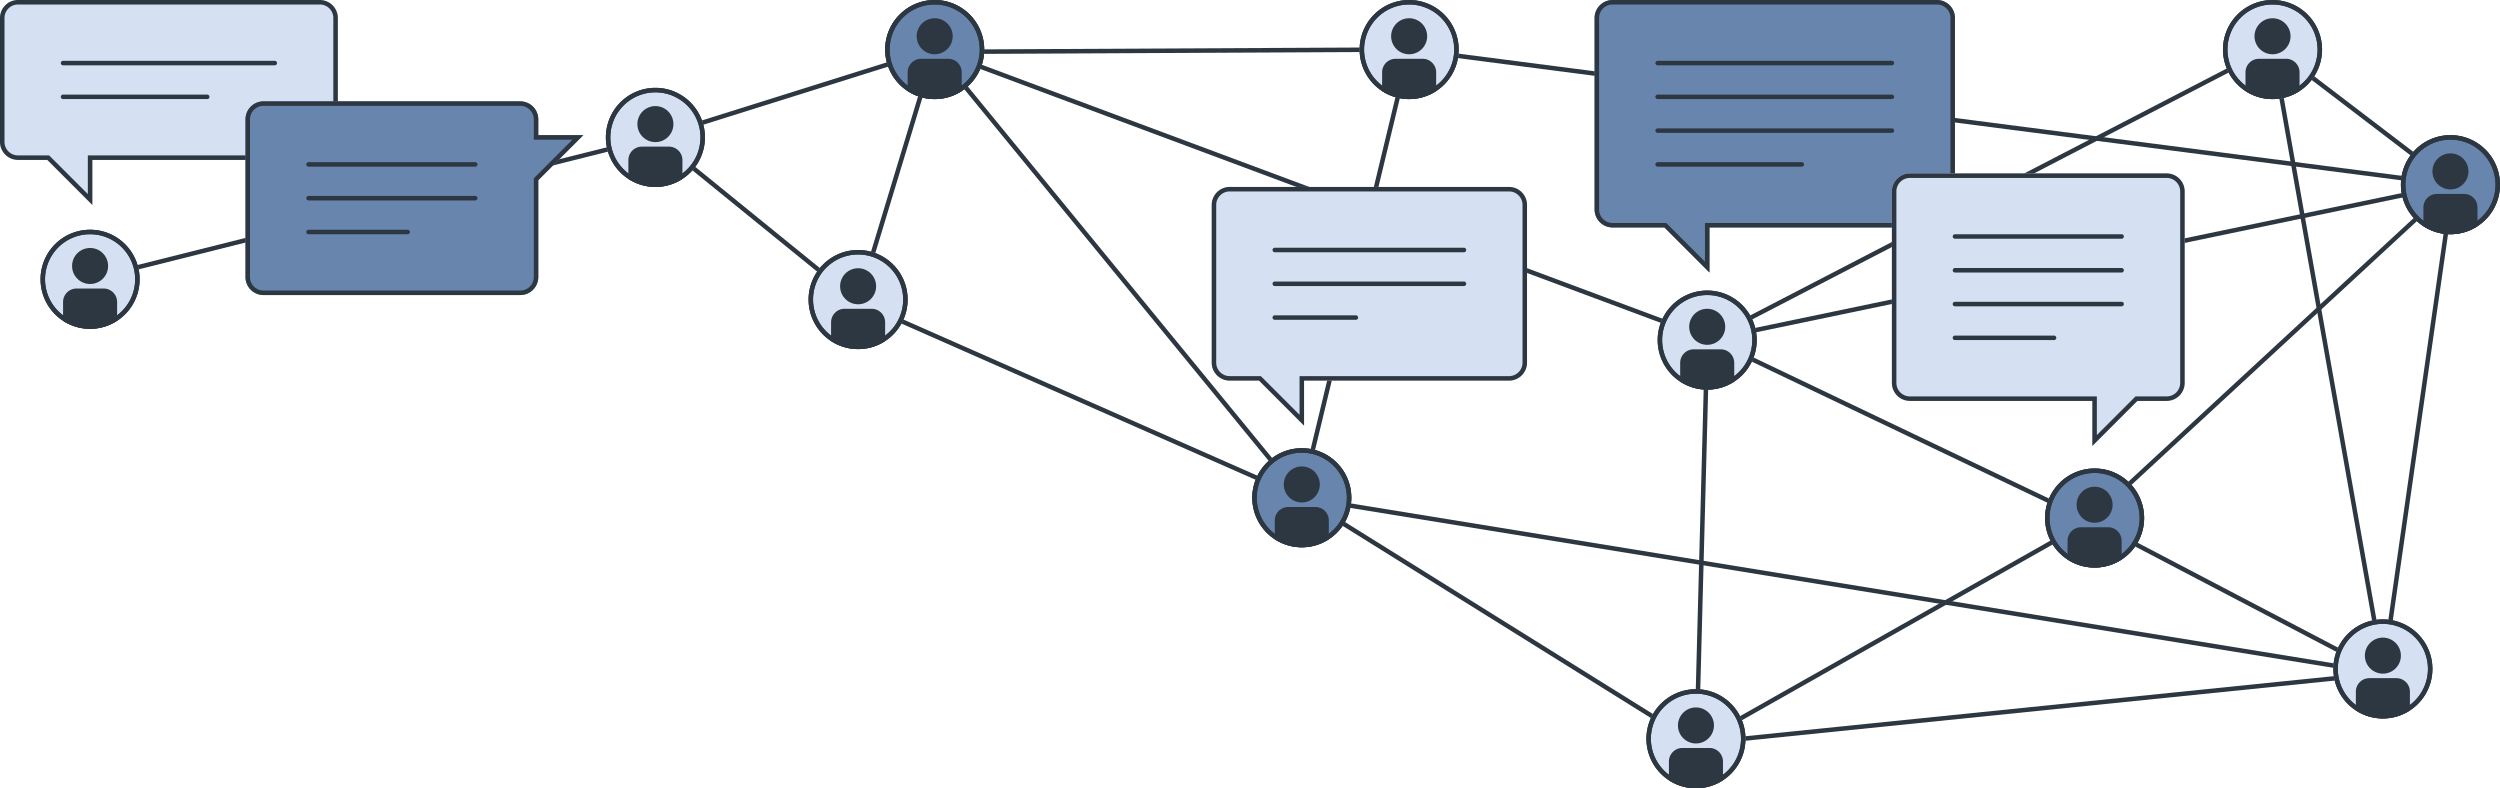 
<svg id="outline_layer_1_" data-name="outline (layer 1)" xmlns="http://www.w3.org/2000/svg" viewBox="0 0 1110 350">
  <rect fill="#2d3741" x="742.17" y="85" width="282.67" height="2" transform="translate(59.49 416.11) rotate(-27.39)"/>
  <rect fill="#2d3741" x="1032.5" y="18.84" width="2" height="280.32" transform="translate(-11.88 183.11) rotate(-10.07)"/>
  <rect fill="#2d3741" x="1048" y="1.2" width="2" height="100.6" transform="translate(371.99 854.44) rotate(-52.67)"/>
  <rect fill="#2d3741" x="500" y="120" width="203.66" height="2" transform="translate(343.21 677.74) rotate(-76.45)"/>
  <rect fill="#2d3741" x="739.83" y="279.05" width="203.34" height="2" transform="translate(-28.82 450.6) rotate(-29.49)"/>
  <rect fill="#2d3741" x="993" y="193.36" width="2" height="144.47" transform="translate(297.73 1023.08) rotate(-62.37)"/>
  <rect fill="#2d3741" x="843" y="95.75" width="2" height="190.59" transform="translate(308.03 870.44) rotate(-64.48)"/>
  <rect fill="#2d3741" x="417" y="21.5" width="208.66" height="2" transform="translate(-0.1 2.55) rotate(-0.28)"/>
  <rect fill="#2d3741" x="36.11" y="91.5" width="258.79" height="2" transform="translate(-17.53 43.03) rotate(-14.08)"/>
  <rect fill="#2d3741" x="339.43" y="77.05" width="117.14" height="2" transform="translate(207.87 436.3) rotate(-73.14)"/>
  <rect fill="#2d3741" x="478.5" y="69.89" width="2" height="215.32" transform="translate(123.52 544.6) rotate(-66.2)"/>
  <rect fill="#2d3741" x="335" y="39.58" width="2" height="115.94" transform="translate(48.45 296.87) rotate(-50.92)"/>
  <rect fill="#2d3741" x="585.5" y="-97.05" width="2" height="366.11" transform="translate(300.87 605.42) rotate(-69.54)"/>
  <rect fill="#2d3741" x="664.67" y="239.94" width="181.94" height="2" transform="translate(494.87 989.97) rotate(-88.49)"/>
  <rect fill="#2d3741" x="901.23" y="154.5" width="216.54" height="2" transform="translate(162.59 726.48) rotate(-42.74)"/>
  <rect fill="#2d3741" x="664.5" y="172.44" width="2" height="206.22" transform="translate(79.6 694.52) rotate(-58.06)"/>
  <rect fill="#2d3741" x="752.21" y="313.6" width="306.57" height="2" transform="translate(-27.26 93.56) rotate(-5.83)"/>
  <rect fill="#2d3741" x="963.85" y="189.55" width="219.3" height="2" transform="translate(732.91 1226.26) rotate(-81.86)"/>
  <rect fill="#2d3741" x="856.33" y="-181.6" width="2" height="467.21" transform="translate(695.66 895.55) rotate(-82.62)"/>
  <rect fill="#2d3741" x="817" y="16.89" width="2" height="486.31" transform="translate(429.97 1025.67) rotate(-80.76)"/>
  <rect fill="#2d3741" x="288.01" y="40.5" width="129.99" height="2" transform="translate(3.79 107.73) rotate(-17.44)"/>
  <rect fill="#2d3741" x="495.5" y="-7.12" width="2" height="257.24" transform="translate(35.41 342.12) rotate(-39.32)"/>
  <rect fill="#2d3741" x="754.44" y="115.5" width="338.12" height="2" transform="translate(-4.33 191.02) rotate(-11.78)"/>
  <path fill="#6885ad" d="M860,0H716a8,8,0,0,0-8,8V93a8,8,0,0,0,8,8h23l20,20V101H860a8,8,0,0,0,8-8V8A8,8,0,0,0,860,0Z"/>
  <path fill="#2d3741" d="M860,2a6,6,0,0,1,6,6V93a6,6,0,0,1-6,6H757v17.17L740.41,99.59l-.58-.59H716a6,6,0,0,1-6-6V8a6,6,0,0,1,6-6H860m0-2H716a8,8,0,0,0-8,8V93a8,8,0,0,0,8,8h23l20,20V101H860a8,8,0,0,0,8-8V8a8,8,0,0,0-8-8Z"/>
  <path fill="#2d3741" d="M840,29H736a1,1,0,0,1,0-2H840a1,1,0,0,1,0,2Z"/>
  <path fill="#2d3741" d="M840,44H736a1,1,0,0,1,0-2H840a1,1,0,0,1,0,2Z"/>
  <path fill="#2d3741" d="M840,59H736a1,1,0,0,1,0-2H840a1,1,0,0,1,0,2Z"/>
  <path fill="#2d3741" d="M800,74H736a1,1,0,0,1,0-2h64a1,1,0,0,1,0,2Z"/>
  <path fill="#d5e1f2" d="M670,83H546a8,8,0,0,0-8,8v70a8,8,0,0,0,8,8h13l20,20V169h91a8,8,0,0,0,8-8V91A8,8,0,0,0,670,83Z"/>
  <path fill="#2d3741" d="M670,85a6,6,0,0,1,6,6v70a6,6,0,0,1-6,6H577v17.17l-16.59-16.58-.58-.59H546a6,6,0,0,1-6-6V91a6,6,0,0,1,6-6H670m0-2H546a8,8,0,0,0-8,8v70a8,8,0,0,0,8,8h13l20,20V169h91a8,8,0,0,0,8-8V91a8,8,0,0,0-8-8Z"/>
  <line fill="#d5e1f2" x1="650" y1="111" x2="566" y2="111"/>
  <path fill="#2d3741" d="M650,112H566a1,1,0,0,1,0-2h84a1,1,0,0,1,0,2Z"/>
  <line fill="#d5e1f2" x1="650" y1="126" x2="566" y2="126"/>
  <path fill="#2d3741" d="M650,127H566a1,1,0,0,1,0-2h84a1,1,0,0,1,0,2Z"/>
  <line fill="#d5e1f2" x1="602" y1="141" x2="566" y2="141"/>
  <path fill="#2d3741" d="M602,142H566a1,1,0,0,1,0-2h36a1,1,0,0,1,0,2Z"/>
  <path fill="#d5e1f2" d="M142,0H8A8,8,0,0,0,0,8V63a8,8,0,0,0,8,8H21L41,91V71H142a8,8,0,0,0,8-8V8A8,8,0,0,0,142,0Z"/>
  <path fill="#2d3741" d="M142,2a6,6,0,0,1,6,6V63a6,6,0,0,1-6,6H39V86.17L22.41,69.59,21.83,69H8a6,6,0,0,1-6-6V8A6,6,0,0,1,8,2H142m0-2H8A8,8,0,0,0,0,8V63a8,8,0,0,0,8,8H21L41,91V71H142a8,8,0,0,0,8-8V8a8,8,0,0,0-8-8Z"/>
  <line fill="#d5e1f2" x1="122" y1="28" x2="28" y2="28"/>
  <path fill="#2d3741" d="M122,29H28a1,1,0,0,1,0-2h94a1,1,0,0,1,0,2Z"/>
  <line fill="#d5e1f2" x1="92" y1="43" x2="28" y2="43"/>
  <path fill="#2d3741" d="M92,44H28a1,1,0,0,1,0-2H92a1,1,0,0,1,0,2Z"/>
  <circle fill="#6885ad" cx="415" cy="22" r="22"/>
  <path fill="#2d3741" d="M415,2a20,20,0,1,1-20,20A20,20,0,0,1,415,2m0-2a22,22,0,1,0,22,22A22,22,0,0,0,415,0Z"/>
  <circle fill="#2d3741" cx="415" cy="16.1" r="8"/>
  <path fill="#2d3741" d="M421,26.1H409a6,6,0,0,0-6,6v8.33a22,22,0,0,0,24,0V32.1A6,6,0,0,0,421,26.1Z"/>
  <path fill="#2d3741" d="M415,2a20,20,0,1,1-20,20A20,20,0,0,1,415,2m0-2a22,22,0,1,0,22,22A22,22,0,0,0,415,0Z"/>
  <circle fill="#d5e1f2" cx="291" cy="61" r="22"/>
  <path fill="#2d3741" d="M291,41a20,20,0,1,1-20,20,20,20,0,0,1,20-20m0-2a22,22,0,1,0,22,22,22,22,0,0,0-22-22Z"/>
  <circle fill="#2d3741" cx="291" cy="55.1" r="8"/>
  <path fill="#2d3741" d="M297,65.1H285a6,6,0,0,0-6,6v8.33a22,22,0,0,0,24,0V71.1A6,6,0,0,0,297,65.1Z"/>
  <path fill="#2d3741" d="M291,41a20,20,0,1,1-20,20,20,20,0,0,1,20-20m0-2a22,22,0,1,0,22,22,22,22,0,0,0-22-22Z"/>
  <circle fill="#d5e1f2" cx="40" cy="124" r="22"/>
  <path fill="#2d3741" d="M40,104a20,20,0,1,1-20,20,20,20,0,0,1,20-20m0-2a22,22,0,1,0,22,22,22,22,0,0,0-22-22Z"/>
  <circle fill="#2d3741" cx="40" cy="118.1" r="8"/>
  <path fill="#2d3741" d="M46,128.1H34a6,6,0,0,0-6,6v8.33a22,22,0,0,0,24,0V134.1A6,6,0,0,0,46,128.1Z"/>
  <path fill="#2d3741" d="M40,104a20,20,0,1,1-20,20,20,20,0,0,1,20-20m0-2a22,22,0,1,0,22,22,22,22,0,0,0-22-22Z"/>
  <circle fill="#d5e1f2" cx="381" cy="133" r="22"/>
  <path fill="#2d3741" d="M381,113a20,20,0,1,1-20,20,20,20,0,0,1,20-20m0-2a22,22,0,1,0,22,22,22,22,0,0,0-22-22Z"/>
  <circle fill="#2d3741" cx="381" cy="127.1" r="8"/>
  <path fill="#2d3741" d="M387,137.1H375a6,6,0,0,0-6,6v8.33a22,22,0,0,0,24,0V143.1A6,6,0,0,0,387,137.1Z"/>
  <path fill="#2d3741" d="M381,113a20,20,0,1,1-20,20,20,20,0,0,1,20-20m0-2a22,22,0,1,0,22,22,22,22,0,0,0-22-22Z"/>
  <circle fill="#6885ad" cx="578" cy="221" r="22"/>
  <path fill="#2d3741" d="M578,201a20,20,0,1,1-20,20,20,20,0,0,1,20-20m0-2a22,22,0,1,0,22,22,22,22,0,0,0-22-22Z"/>
  <circle fill="#2d3741" cx="578" cy="215.1" r="8"/>
  <path fill="#2d3741" d="M584,225.1H572a6,6,0,0,0-6,6v8.33a22,22,0,0,0,24,0V231.1A6,6,0,0,0,584,225.1Z"/>
  <path fill="#2d3741" d="M578,201a20,20,0,1,1-20,20,20,20,0,0,1,20-20m0-2a22,22,0,1,0,22,22,22,22,0,0,0-22-22Z"/>
  <circle fill="#d5e1f2" cx="758" cy="151" r="22"/>
  <path fill="#2d3741" d="M758,131a20,20,0,1,1-20,20,20,20,0,0,1,20-20m0-2a22,22,0,1,0,22,22,22,22,0,0,0-22-22Z"/>
  <circle fill="#2d3741" cx="758" cy="145.1" r="8"/>
  <path fill="#2d3741" d="M764,155.1H752a6,6,0,0,0-6,6v8.33a22,22,0,0,0,24,0V161.1A6,6,0,0,0,764,155.1Z"/>
  <path fill="#2d3741" d="M758,131a20,20,0,1,1-20,20,20,20,0,0,1,20-20m0-2a22,22,0,1,0,22,22,22,22,0,0,0-22-22Z"/>
  <circle fill="#6885ad" cx="930" cy="230" r="22"/>
  <path fill="#2d3741" d="M930,210a20,20,0,1,1-20,20,20,20,0,0,1,20-20m0-2a22,22,0,1,0,22,22,22,22,0,0,0-22-22Z"/>
  <circle fill="#2d3741" cx="930" cy="224.1" r="8"/>
  <path fill="#2d3741" d="M936,234.1H924a6,6,0,0,0-6,6v8.33a22,22,0,0,0,24,0V240.1A6,6,0,0,0,936,234.1Z"/>
  <path fill="#2d3741" d="M930,210a20,20,0,1,1-20,20,20,20,0,0,1,20-20m0-2a22,22,0,1,0,22,22,22,22,0,0,0-22-22Z"/>
  <circle fill="#d5e1f2" cx="625.66" cy="22" r="22"/>
  <path fill="#2d3741" d="M625.66,2a20,20,0,1,1-20,20,20,20,0,0,1,20-20m0-2a22,22,0,1,0,22,22,22,22,0,0,0-22-22Z"/>
  <circle fill="#2d3741" cx="625.66" cy="16.1" r="8"/>
  <path fill="#2d3741" d="M631.66,26.1h-12a6,6,0,0,0-6,6v8.33a22,22,0,0,0,24,0V32.1A6,6,0,0,0,631.66,26.1Z"/>
  <path fill="#2d3741" d="M625.66,2a20,20,0,1,1-20,20,20,20,0,0,1,20-20m0-2a22,22,0,1,0,22,22,22,22,0,0,0-22-22Z"/>
  <circle fill="#d5e1f2" cx="753" cy="328" r="22"/>
  <path fill="#2d3741" d="M753,308a20,20,0,1,1-20,20,20,20,0,0,1,20-20m0-2a22,22,0,1,0,22,22,22,22,0,0,0-22-22Z"/>
  <circle fill="#2d3741" cx="753" cy="322.1" r="8"/>
  <path fill="#2d3741" d="M759,332.1H747a6,6,0,0,0-6,6v8.33a22,22,0,0,0,24,0V338.1A6,6,0,0,0,759,332.1Z"/>
  <path fill="#2d3741" d="M753,308a20,20,0,1,1-20,20,20,20,0,0,1,20-20m0-2a22,22,0,1,0,22,22,22,22,0,0,0-22-22Z"/>
  <circle fill="#6885ad" cx="1088" cy="82" r="22"/>
  <path fill="#2d3741" d="M1088,62a20,20,0,1,1-20,20,20,20,0,0,1,20-20m0-2a22,22,0,1,0,22,22,22,22,0,0,0-22-22Z"/>
  <circle fill="#2d3741" cx="1088" cy="76.1" r="8"/>
  <path fill="#2d3741" d="M1094,86.1h-12a6,6,0,0,0-6,6v8.33a22,22,0,0,0,24,0V92.1A6,6,0,0,0,1094,86.1Z"/>
  <path fill="#2d3741" d="M1088,62a20,20,0,1,1-20,20,20,20,0,0,1,20-20m0-2a22,22,0,1,0,22,22,22,22,0,0,0-22-22Z"/>
  <circle fill="#d5e1f2" cx="1058" cy="297" r="22"/>
  <path fill="#2d3741" d="M1058,277a20,20,0,1,1-20,20,20,20,0,0,1,20-20m0-2a22,22,0,1,0,22,22,22,22,0,0,0-22-22Z"/>
  <circle fill="#2d3741" cx="1058" cy="291.1" r="8"/>
  <path fill="#2d3741" d="M1064,301.1h-12a6,6,0,0,0-6,6v8.33a22,22,0,0,0,24,0V307.1A6,6,0,0,0,1064,301.1Z"/>
  <path fill="#2d3741" d="M1058,277a20,20,0,1,1-20,20,20,20,0,0,1,20-20m0-2a22,22,0,1,0,22,22,22,22,0,0,0-22-22Z"/>
  <circle fill="#d5e1f2" cx="1009" cy="22" r="22"/>
  <path fill="#2d3741" d="M1009,2a20,20,0,1,1-20,20,20,20,0,0,1,20-20m0-2a22,22,0,1,0,22,22,22,22,0,0,0-22-22Z"/>
  <circle fill="#2d3741" cx="1009" cy="16.1" r="8"/>
  <path fill="#2d3741" d="M1015,26.1h-12a6,6,0,0,0-6,6v8.33a22,22,0,0,0,24,0V32.1A6,6,0,0,0,1015,26.1Z"/>
  <path fill="#2d3741" d="M1009,2a20,20,0,1,1-20,20,20,20,0,0,1,20-20m0-2a22,22,0,1,0,22,22,22,22,0,0,0-22-22Z"/>
  <path fill="#d5e1f2" d="M848,77H962a8,8,0,0,1,8,8v85a8,8,0,0,1-8,8H949l-20,20V178H848a8,8,0,0,1-8-8V85A8,8,0,0,1,848,77Z"/>
  <path fill="#2d3741" d="M962,79a6,6,0,0,1,6,6v85a6,6,0,0,1-6,6H948.17l-.58.59L931,193.17V176H848a6,6,0,0,1-6-6V85a6,6,0,0,1,6-6H962m0-2H848a8,8,0,0,0-8,8v85a8,8,0,0,0,8,8h81v20l20-20h13a8,8,0,0,0,8-8V85a8,8,0,0,0-8-8Z"/>
  <path fill="#2d3741" d="M942,106H868a1,1,0,0,1,0-2h74a1,1,0,0,1,0,2Z"/>
  <path fill="#2d3741" d="M942,121H868a1,1,0,0,1,0-2h74a1,1,0,0,1,0,2Z"/>
  <path fill="#2d3741" d="M942,136H868a1,1,0,0,1,0-2h74a1,1,0,0,1,0,2Z"/>
  <path fill="#2d3741" d="M912,151H868a1,1,0,0,1,0-2h44a1,1,0,0,1,0,2Z"/>
  <path fill="#6885ad" d="M109,53v70a8,8,0,0,0,8,8H231a8,8,0,0,0,8-8V80l20-20H239V53a8,8,0,0,0-8-8H117A8,8,0,0,0,109,53Z"/>
  <path fill="#2d3741" d="M231,47a6,6,0,0,1,6,6v9h17.17L237.59,78.59l-.59.58V123a6,6,0,0,1-6,6H117a6,6,0,0,1-6-6V53a6,6,0,0,1,6-6H231m0-2H117a8,8,0,0,0-8,8v70a8,8,0,0,0,8,8H231a8,8,0,0,0,8-8V80l20-20H239V53a8,8,0,0,0-8-8Z"/>
  <path fill="#2d3741" d="M211,74H137a1,1,0,0,1,0-2h74a1,1,0,0,1,0,2Z"/>
  <path fill="#2d3741" d="M211,89H137a1,1,0,0,1,0-2h74a1,1,0,0,1,0,2Z"/>
  <path fill="#2d3741" d="M181,104H137a1,1,0,0,1,0-2h44a1,1,0,0,1,0,2Z"/>
</svg>
